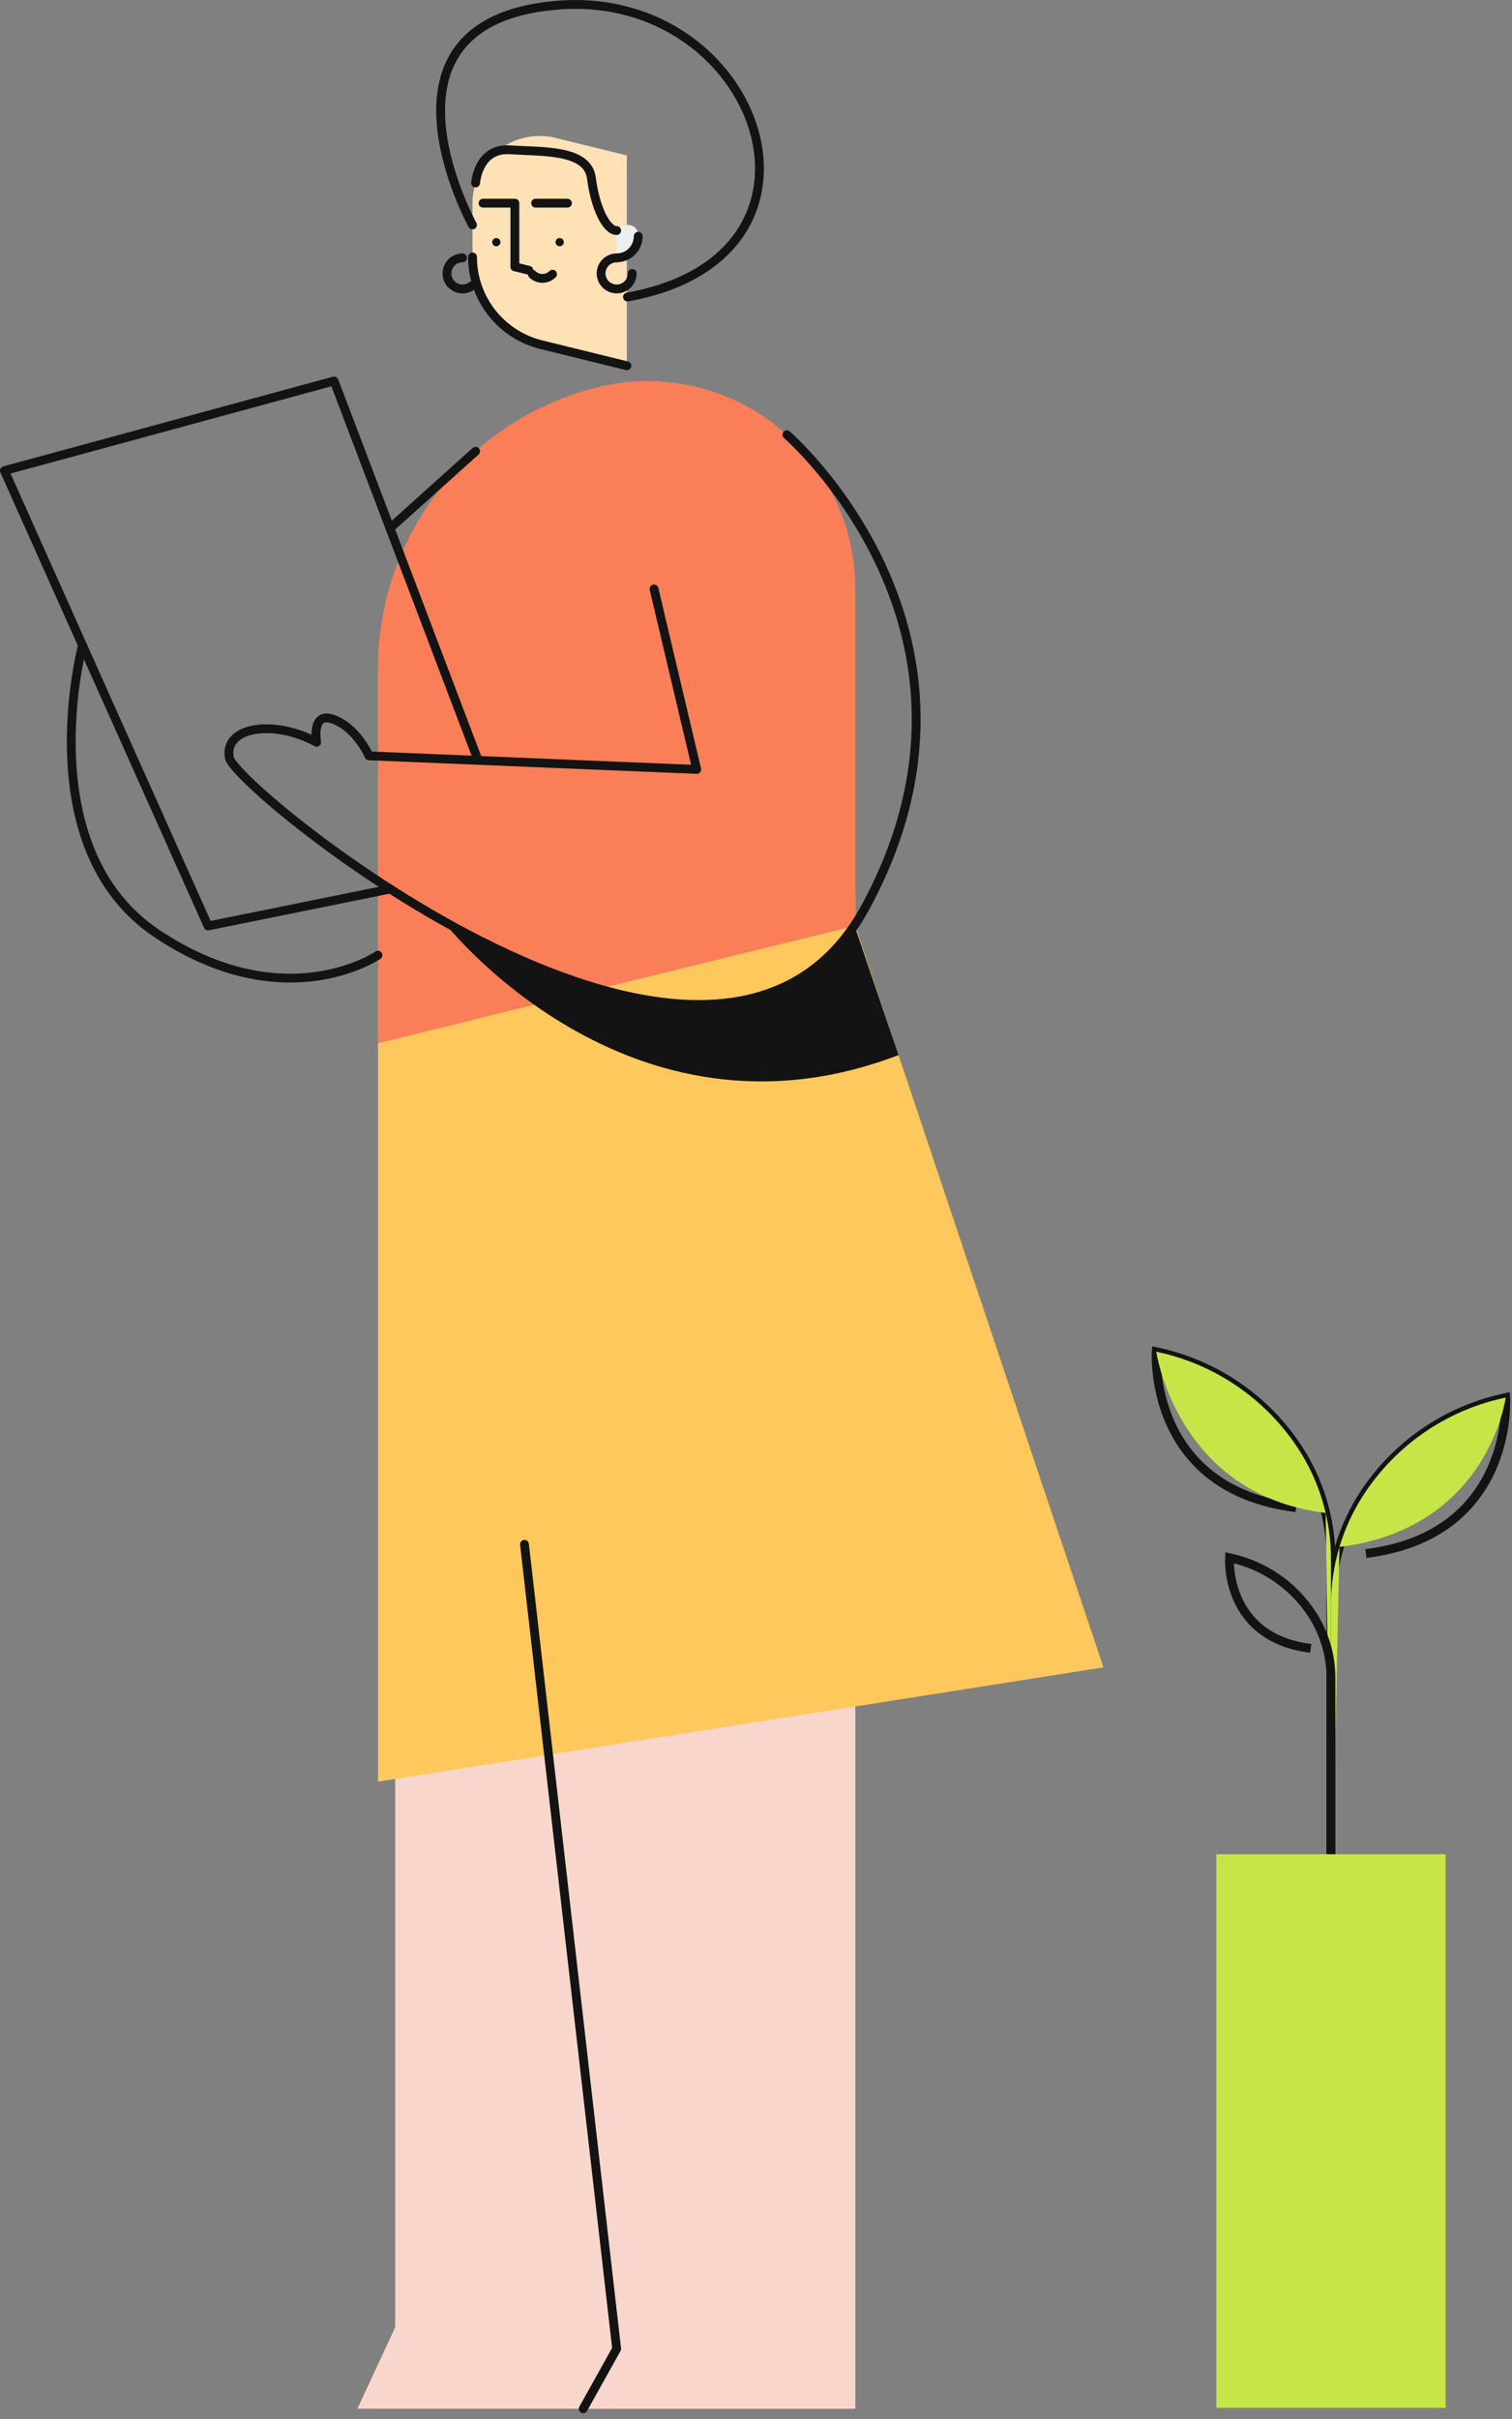 <svg
  width="257"
  height="411"
  viewBox="0 0 257 411"
  fill="none"
  xmlns="http://www.w3.org/2000/svg"
  class="hidden md:block absolute bottom-0 right-0 mr-40"
>
  <rect x="0" y="0" width="257" height="411" fill="#808080" stroke="none"/>
  <g clip-path="url(#pm)">
    <path
      d="M226.231 322.798V264.872C226.231 258.17 224.267 251.614 220.582 246.016V246.016C215.154 237.771 206.74 231.953 197.109 229.786L196.532 229.656C196.532 229.656 194.973 253.039 220.305 256.156"
      stroke="#131313"
      stroke-width="1.5"
      stroke-miterlimit="10"
    />
    <path
      d="M226.231 330.592V272.664C226.231 265.962 228.195 259.406 231.88 253.808C237.308 245.562 245.723 239.743 255.355 237.577L255.932 237.447C255.932 237.447 257.491 260.831 232.159 263.947"
      stroke="#131313"
      stroke-width="1.5"
      stroke-miterlimit="10"
    />
    <path
      d="M220.582 246.013C215.154 237.767 206.74 231.949 197.109 229.782L196.532 229.653C196.532 229.653 199.997 253.941 225.332 257.059L226.232 322.798V264.872C226.232 258.169 224.268 251.612 220.582 246.013V246.013Z"
      fill="#C6E647"
    />
    <path
      d="M255.93 237.447L255.353 237.577C245.722 239.744 237.308 245.562 231.88 253.807V253.807C228.195 259.405 226.231 265.961 226.231 272.663V330.591L227.672 262.827C253.004 259.71 255.93 237.447 255.93 237.447Z"
      fill="#C6E647"
    />
    <path
      d="M226.231 318.767V285.121C226.231 281.228 225.091 277.42 222.95 274.168V274.168C219.798 269.379 214.911 265.999 209.318 264.74L208.983 264.665C208.983 264.665 208.077 278.247 222.791 280.058"
      stroke="#131313"
      stroke-width="1.5"
      stroke-miterlimit="10"
    />
    <path
      d="M245.719 315.033H206.741V409.101H245.719V315.033Z"
      fill="#C6E647"
    />
    <path
      d="M67.17 298.013V395.413L60.742 409.256H104.815L119.086 272.791L67.17 298.013Z"
      fill="#F9D6CB"
    />
    <path
      d="M76.962 156.109L145.383 152.143V409.261H99.13L104.816 399.072L76.962 156.109Z"
      fill="#F9D6CB"
    />
    <path
      d="M80.315 34.519V43.659C80.316 47.092 81.468 50.425 83.587 53.126C85.705 55.827 88.668 57.74 92.001 58.559L106.546 62.137V26.408L94.454 23.436C92.773 23.022 91.02 22.997 89.328 23.36C87.636 23.724 86.049 24.468 84.687 25.536C83.325 26.604 82.223 27.967 81.466 29.524C80.708 31.08 80.315 32.788 80.315 34.519V34.519Z"
      fill="#FFE1B6"
    />
    <path
      d="M80.315 43.657C80.315 47.091 81.466 50.425 83.585 53.127C85.703 55.83 88.666 57.743 92.001 58.563L106.546 62.141"
      stroke="#131313"
      stroke-width="1.5"
      stroke-linecap="round"
      stroke-linejoin="round"
    />
    <path
      d="M95.131 41.843C95.518 41.843 95.832 41.529 95.832 41.142C95.832 40.755 95.518 40.441 95.131 40.441C94.744 40.441 94.43 40.755 94.43 41.142C94.43 41.529 94.744 41.843 95.131 41.843Z"
      fill="#131313"
    />
    <path
      d="M84.359 41.843C84.746 41.843 85.06 41.529 85.06 41.142C85.06 40.755 84.746 40.441 84.359 40.441C83.972 40.441 83.658 40.755 83.658 41.142C83.658 41.529 83.972 41.843 84.359 41.843Z"
      fill="#131313"
    />
    <path
      d="M87.515 45.326V34.519H82.101"
      stroke="#131313"
      stroke-width="1.5"
      stroke-linecap="round"
      stroke-linejoin="round"
    />
    <path
      d="M96.452 34.519H91.038"
      stroke="#131313"
      stroke-width="1.5"
      stroke-linecap="round"
      stroke-linejoin="round"
    />
    <path
      d="M104.815 40.056V43.809C105.787 43.809 106.72 43.423 107.407 42.735C108.095 42.048 108.481 41.115 108.481 40.143C108.481 40.031 108.476 39.92 108.466 39.809C108.26 37.534 104.815 37.771 104.815 40.056Z"
      fill="#EDEEEF"
    />
    <path
      d="M104.815 43.81C105.787 43.81 106.72 43.424 107.407 42.736C108.095 42.049 108.481 41.116 108.481 40.144"
      stroke="#131313"
      stroke-width="1.5"
      stroke-linecap="round"
      stroke-linejoin="round"
    />
    <path
      d="M90.48 46.589C90.935 47.044 91.553 47.3 92.197 47.3C92.84 47.3 93.458 47.044 93.913 46.589"
      stroke="#131313"
      stroke-width="1.5"
      stroke-linecap="round"
      stroke-linejoin="round"
    />
    <path
      d="M87.52 45.335L89.888 45.917"
      stroke="#131313"
      stroke-width="1.5"
      stroke-linecap="round"
      stroke-linejoin="round"
    />
    <path
      d="M80.84 31.086C80.84 31.086 81.24 25.086 86.682 25.452C92.124 25.818 99.908 25.328 100.526 30.273C101.144 35.218 103.047 39.173 104.815 39.173"
      stroke="#131313"
      stroke-width="1.5"
      stroke-linecap="round"
      stroke-linejoin="round"
    />
    <path
      d="M80.315 38.217C80.315 38.217 61.058 3.326 95.131 0.854C129.204 -1.618 145.238 43.541 106.648 50.463"
      stroke="#131313"
      stroke-width="1.5"
      stroke-linecap="round"
      stroke-linejoin="round"
    />
    <path
      d="M107.46 46.454C107.46 46.977 107.305 47.489 107.014 47.923C106.724 48.358 106.31 48.697 105.827 48.898C105.344 49.098 104.812 49.15 104.299 49.048C103.786 48.946 103.315 48.694 102.945 48.324C102.575 47.954 102.323 47.483 102.221 46.97C102.119 46.457 102.171 45.925 102.371 45.442C102.572 44.959 102.911 44.545 103.346 44.255C103.78 43.964 104.292 43.809 104.815 43.809"
      stroke="#131313"
      stroke-width="1.5"
      stroke-linecap="round"
      stroke-linejoin="round"
    />
    <path
      d="M80.315 48.485C79.989 48.758 79.602 48.948 79.187 49.04C78.772 49.131 78.341 49.122 77.931 49.011C77.52 48.901 77.142 48.694 76.829 48.406C76.516 48.119 76.277 47.761 76.131 47.361C75.986 46.962 75.939 46.533 75.995 46.112C76.05 45.691 76.206 45.289 76.45 44.941C76.694 44.592 77.017 44.308 77.394 44.111C77.771 43.915 78.19 43.812 78.615 43.812"
      stroke="#131313"
      stroke-width="1.5"
      stroke-linecap="round"
      stroke-linejoin="round"
    />
    <path
      d="M145.382 100.05V157.323L64.248 177.264V113.478C64.248 102.488 67.932 91.816 74.712 83.166C81.492 74.517 90.976 68.391 101.648 65.767V65.767C106.846 64.489 112.268 64.409 117.501 65.535C122.735 66.661 127.644 68.962 131.857 72.265C136.07 75.568 139.477 79.786 141.819 84.6C144.162 89.413 145.379 94.697 145.378 100.05H145.382Z"
      fill="#FA7F58"
    />
    <path
      d="M145.382 157.319L64.248 177.26V302.71L187.555 283.291L145.382 157.319Z"
      fill="#FFC85C"
    />
    <path
      d="M99.13 409.261L104.816 399.072L89.146 262.39"
      stroke="#131313"
      stroke-width="1.5"
      stroke-linecap="round"
      stroke-linejoin="round"
    />
    <path
      d="M133.747 73.861C133.747 73.861 172.486 107.327 147.105 154.134C121.724 200.941 39.976 134.024 38.984 128.749C37.992 123.474 46.566 122.157 53.817 126.112C53.817 126.112 52.828 120.712 56.784 122.259C60.74 123.806 62.717 128.419 62.717 128.419L118.424 130.726L111.169 100.071"
      stroke="#131313"
      stroke-width="1.5"
      stroke-linecap="round"
      stroke-linejoin="round"
    />
    <path
      d="M81.263 129.187L56.787 64.729L0.75 79.964L35.361 157.322L66.327 151.047"
      stroke="#131313"
      stroke-width="1.5"
      stroke-linecap="round"
      stroke-linejoin="round"
    />
    <path
      d="M75.257 156.428C75.257 156.428 106.514 196.97 152.726 179.258L145.231 157.234C130.183 179.623 99.717 170.227 75.257 156.428Z"
      fill="#131313"
    />
    <path
      d="M80.84 76.665L66.289 89.753"
      stroke="#131313"
      stroke-width="1.5"
      stroke-linecap="round"
      stroke-linejoin="round"
    />
    <path
      d="M14.022 109.629C14.022 109.629 4.87 143.995 26.622 158.581C48.374 173.167 64.248 162.285 64.248 162.285"
      stroke="#131313"
      stroke-width="1.5"
      stroke-linecap="round"
      stroke-linejoin="round"
    />
  </g>
  <defs>
    <clipPath id="pm">
      <rect width="256.728" height="410.282" fill="white" />
    </clipPath>
  </defs>
</svg>
